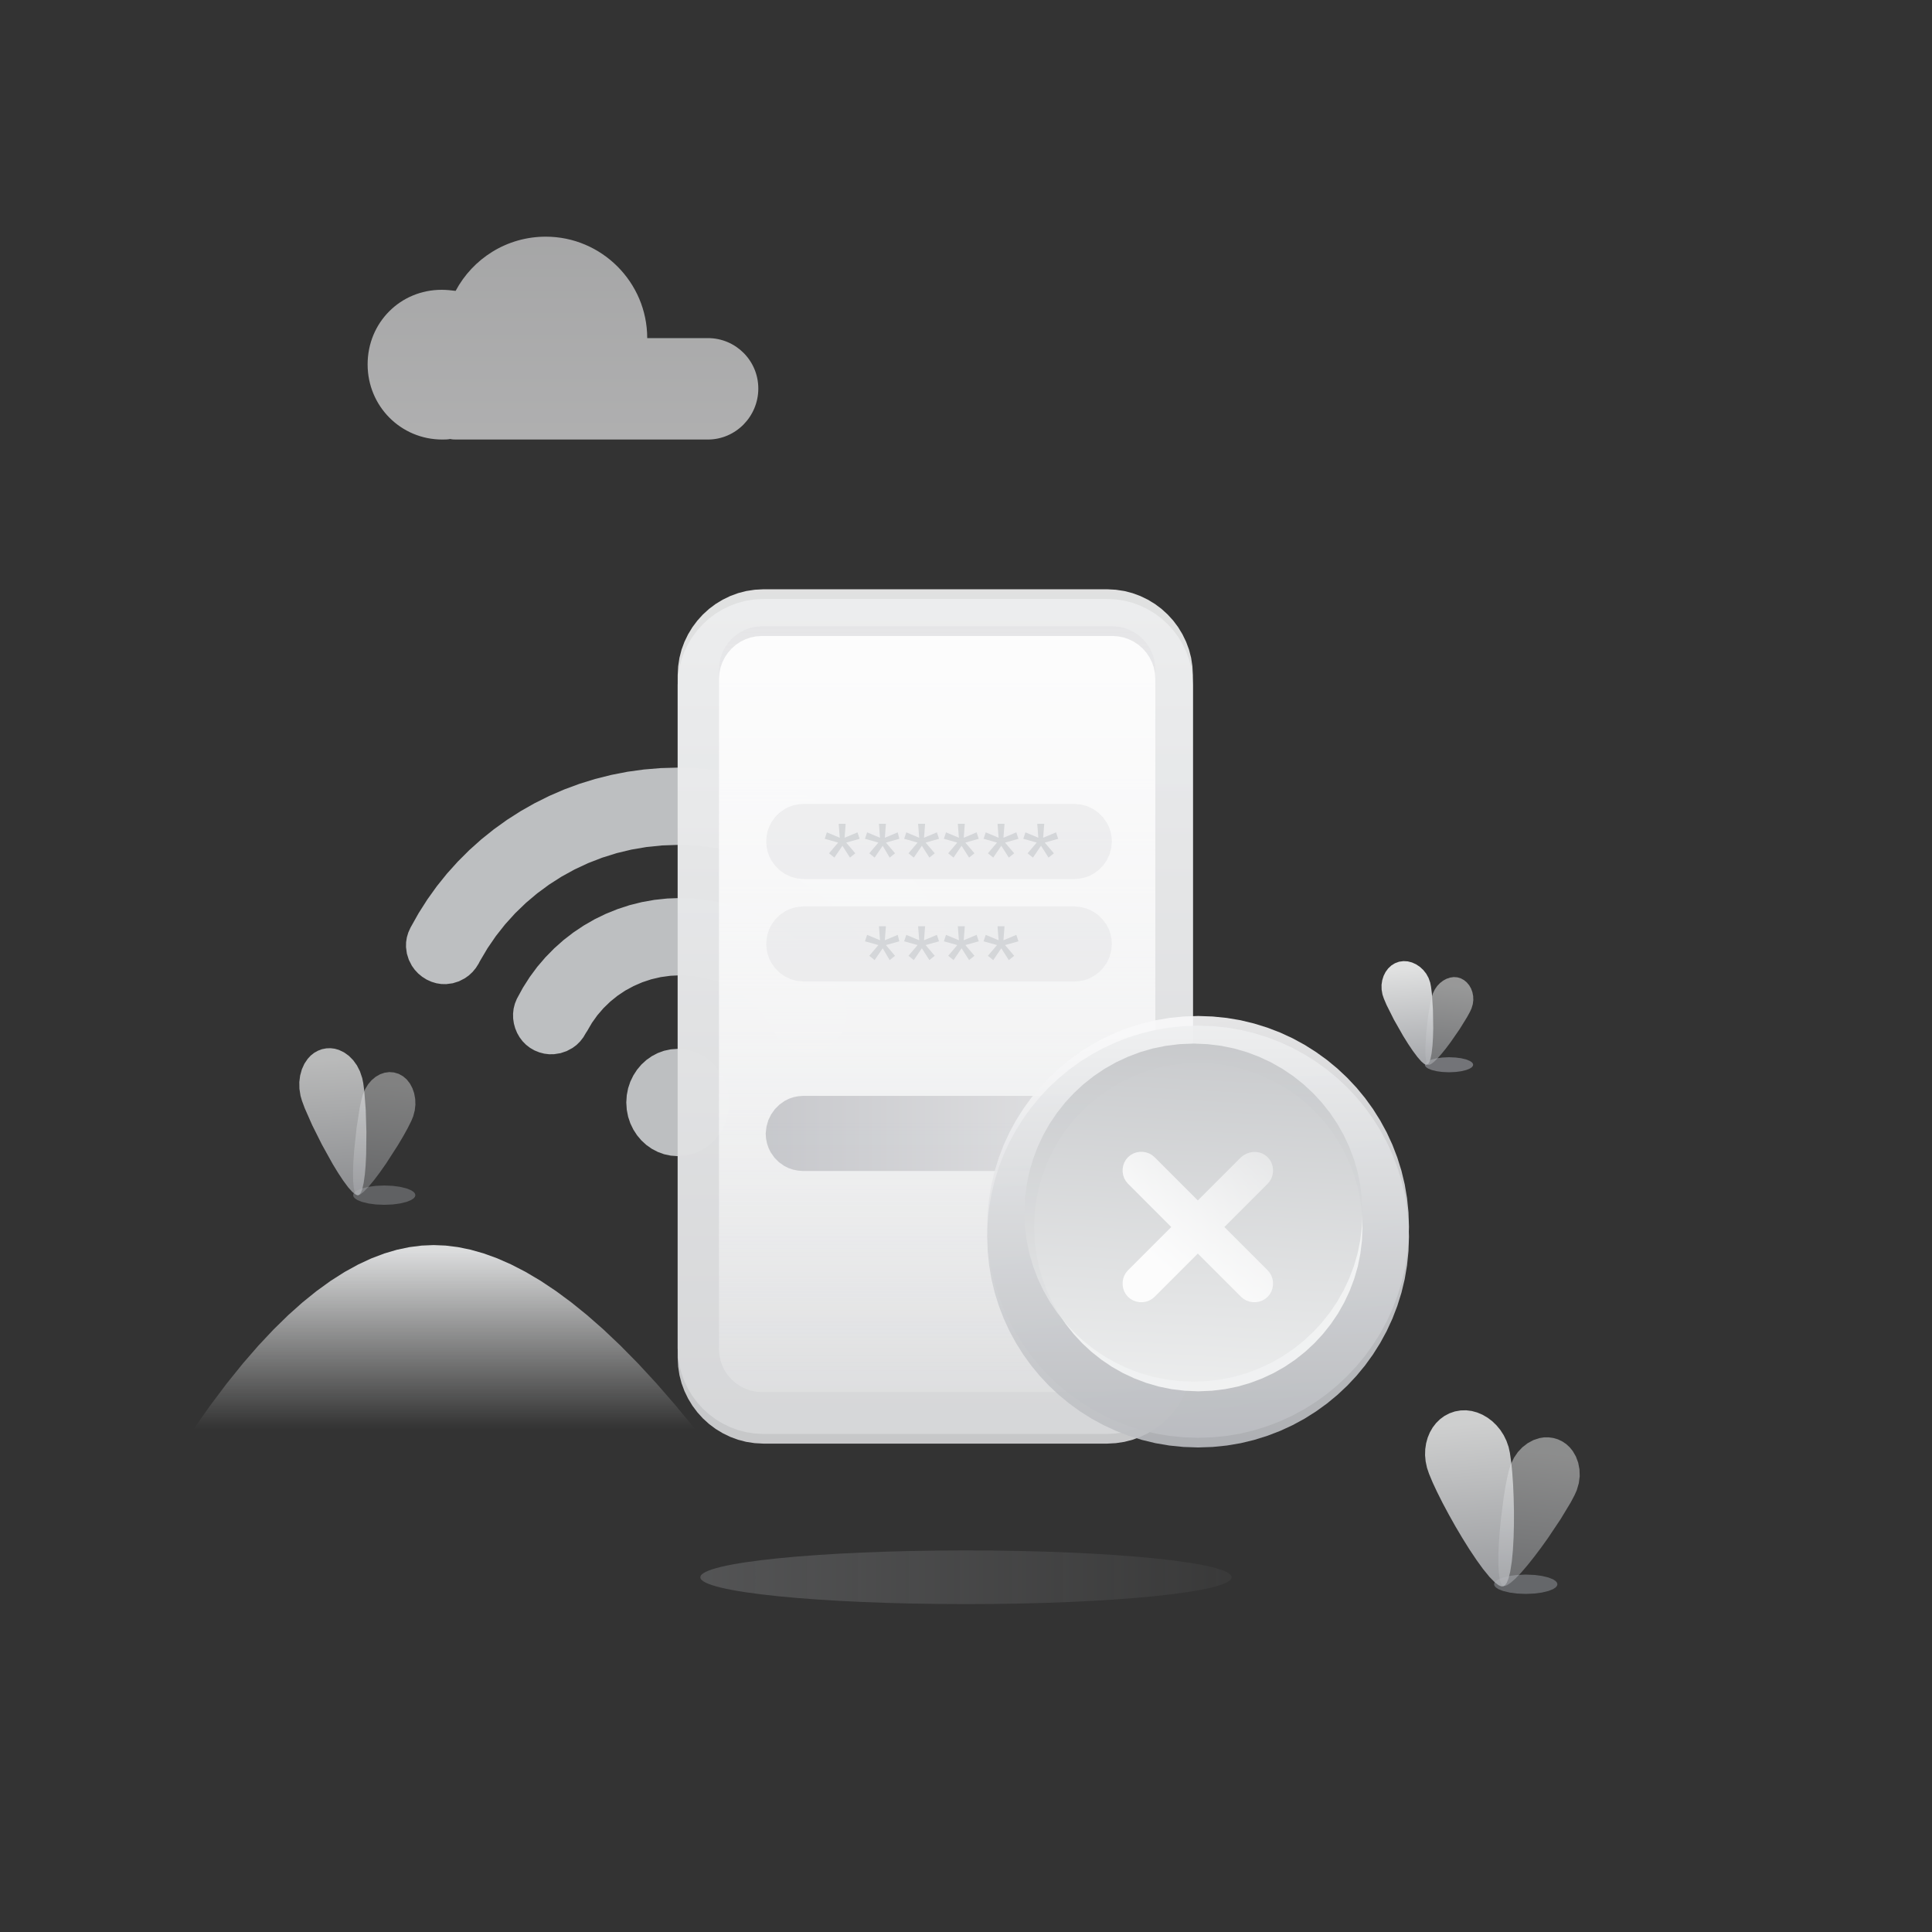 <?xml version="1.0" standalone="no"?><!DOCTYPE svg PUBLIC "-//W3C//DTD SVG 1.1//EN" "http://www.w3.org/Graphics/SVG/1.1/DTD/svg11.dtd"><svg height="1080" node-id="1" sillyvg="true" template-height="1080" template-width="1080" version="1.1" viewBox="0 0 1080 1080" width="1080" xmlns="http://www.w3.org/2000/svg" xmlns:xlink="http://www.w3.org/1999/xlink"><rect x="0" y="0" width="1080" height="1080" fill="#333333" stroke="none"/><defs node-id="119"><linearGradient gradientUnits="objectBoundingBox" id="linearGradient-1" node-id="5" spreadMethod="pad" x1="1.209" x2="-0.25" y1="0.495" y2="0.495"><stop offset="0" stop-color="#c8cacd" stop-opacity="0"></stop><stop offset="1" stop-color="#b2b4b8"></stop></linearGradient><linearGradient gradientUnits="objectBoundingBox" id="linearGradient-2" node-id="8" spreadMethod="pad" x1="0.517" x2="0.477" y1="0.097" y2="1.001"><stop offset="0" stop-color="#f4f5f5"></stop><stop offset="1" stop-color="#b3b5b9"></stop></linearGradient><linearGradient gradientUnits="objectBoundingBox" id="linearGradient-3" node-id="11" spreadMethod="pad" x1="0.493" x2="0.517" y1="0.075" y2="0.999"><stop offset="0" stop-color="#f3f4f4"></stop><stop offset="1" stop-color="#b3b5b9"></stop></linearGradient><linearGradient gradientUnits="objectBoundingBox" id="linearGradient-4" node-id="14" spreadMethod="pad" x1="0.499" x2="0.499" y1="1" y2="-0.441"><stop offset="0" stop-color="#f8f8f9"></stop><stop offset="1" stop-color="#e2e3e4"></stop></linearGradient><linearGradient gradientUnits="objectBoundingBox" id="linearGradient-5" node-id="17" spreadMethod="pad" x1="0.5" x2="0.5" y1="0.996" y2="0.029"><stop offset="0" stop-color="#f4f5f5" stop-opacity="0"></stop><stop offset="1" stop-color="#eeeff0"></stop></linearGradient><linearGradient gradientUnits="objectBoundingBox" id="linearGradient-8" node-id="26" spreadMethod="pad" x1="0.523" x2="0.47" y1="0.094" y2="1"><stop offset="0" stop-color="#f4f5f5"></stop><stop offset="1" stop-color="#b3b5b9"></stop></linearGradient><linearGradient gradientUnits="objectBoundingBox" id="linearGradient-9" node-id="29" spreadMethod="pad" x1="0.489" x2="0.525" y1="0.075" y2="0.997"><stop offset="0" stop-color="#f3f4f4"></stop><stop offset="1" stop-color="#b3b5b9"></stop></linearGradient><linearGradient gradientUnits="objectBoundingBox" id="linearGradient-10" node-id="32" spreadMethod="pad" x1="0.522" x2="0.469" y1="0.098" y2="1.003"><stop offset="0" stop-color="#f4f5f5"></stop><stop offset="1" stop-color="#b3b5b9"></stop></linearGradient><linearGradient gradientUnits="objectBoundingBox" id="linearGradient-11" node-id="35" spreadMethod="pad" x1="0.488" x2="0.525" y1="0.075" y2="0.997"><stop offset="0" stop-color="#f3f4f4"></stop><stop offset="1" stop-color="#b3b5b9"></stop></linearGradient><linearGradient gradientUnits="objectBoundingBox" id="linearGradient-12" node-id="38" spreadMethod="pad" x1="0.499" x2="0.499" y1="-0" y2="1"><stop offset="0" stop-color="#f4f5f5"></stop><stop offset="1" stop-color="#d7d8da"></stop></linearGradient><linearGradient gradientUnits="objectBoundingBox" id="linearGradient-13" node-id="41" spreadMethod="pad" x1="0.499" x2="0.499" y1="-0" y2="1"><stop offset="0" stop-color="#eeeff0"></stop><stop offset="1" stop-color="#d7d8da"></stop></linearGradient><linearGradient gradientUnits="objectBoundingBox" id="linearGradient-14" node-id="44" spreadMethod="pad" x1="0.5" x2="0.5" y1="0.005" y2="1.001"><stop offset="0" stop-color="#e5e5e7"></stop><stop offset="1" stop-color="#ffffff" stop-opacity="0.097"></stop></linearGradient><linearGradient gradientUnits="objectBoundingBox" id="linearGradient-15" node-id="47" spreadMethod="pad" x1="0.5" x2="0.5" y1="0.005" y2="1.001"><stop offset="0" stop-color="#ffffff"></stop><stop offset="1" stop-color="#ffffff" stop-opacity="0.097"></stop></linearGradient><linearGradient gradientUnits="objectBoundingBox" id="linearGradient-16" node-id="50" spreadMethod="pad" x1="1.31" x2="0" y1="0.5" y2="0.5"><stop offset="0" stop-color="#eaeaeb"></stop><stop offset="1" stop-color="#c3c4c8"></stop></linearGradient><linearGradient gradientUnits="objectBoundingBox" id="linearGradient-17" node-id="53" spreadMethod="pad" x1="0.425" x2="0.577" y1="0.025" y2="0.988"><stop offset="0" stop-color="#f9f9fa"></stop><stop offset="1" stop-color="#bbbdc1"></stop></linearGradient><linearGradient gradientUnits="objectBoundingBox" id="linearGradient-18" node-id="56" spreadMethod="pad" x1="0.5" x2="0.5" y1="-0" y2="1"><stop offset="0" stop-color="#eff0f1"></stop><stop offset="1" stop-color="#bbbdc1"></stop></linearGradient><linearGradient gradientUnits="objectBoundingBox" id="linearGradient-19" node-id="59" spreadMethod="pad" x1="0.541" x2="0.459" y1="-0.238" y2="1.225"><stop offset="0" stop-color="#bcbec1"></stop><stop offset="1" stop-color="#f3f4f4"></stop></linearGradient><linearGradient gradientUnits="objectBoundingBox" id="linearGradient-20" node-id="62" spreadMethod="pad" x1="0.006" x2="0.708" y1="0.499" y2="-0.203"><stop offset="0" stop-color="#ffffff"></stop><stop offset="1" stop-color="#ffffff" stop-opacity="0.478"></stop></linearGradient></defs><g node-id="228"><g node-id="229"><g node-id="230"><path d="M 0.00 0.00 L 1080.00 0.00 L 1080.00 1080.00 L 0.00 1080.00 Z" fill="#ffffff" fill-opacity="0" fill-rule="nonzero" group-id="1,2,3" id="矩形" node-id="69" stroke="none" target-height="1080" target-width="1080" target-x="0" target-y="0"></path><g node-id="232"><path d="M 688.50 881.70 C 688.50 889.98 622.01 896.70 540.00 896.70 C 457.99 896.70 391.50 889.98 391.50 881.70 C 391.50 873.42 457.99 866.70 540.00 866.70 C 622.01 866.70 688.50 873.42 688.50 881.70 Z" fill="url(#linearGradient-1)" fill-opacity="0.298" fill-rule="nonzero" group-id="1,2,3,5" id="椭圆形" node-id="70" stroke="none" target-height="30" target-width="297" target-x="391.5" target-y="866.7"></path></g><g node-id="233"><g node-id="240"><path d="M 232.20 668.10 L 231.96 668.99 L 231.24 669.88 L 229.82 670.83 L 227.28 671.86 L 223.58 672.76 L 219.54 673.30 L 214.80 673.50 L 210.06 673.30 L 206.02 672.76 L 202.32 671.86 L 199.78 670.83 L 198.36 669.88 L 197.64 668.99 L 197.40 668.10 L 197.64 667.21 L 198.36 666.32 L 199.78 665.37 L 202.32 664.34 L 206.02 663.44 L 210.06 662.90 L 214.80 662.70 L 219.54 662.90 L 223.58 663.44 L 227.28 664.34 L 229.82 665.37 L 231.24 666.32 L 231.96 667.21 L 232.20 668.10 Z" fill="#9da0a6" fill-opacity="0.42" fill-rule="nonzero" group-id="1,2,3,6,13" id="椭圆形_1_" node-id="72" stroke="none" target-height="10.8" target-width="34.8" target-x="197.4" target-y="662.7"></path></g><g node-id="241"><path d="M 199.50 668.10 L 200.29 668.14 L 201.47 667.63 L 203.27 666.23 L 205.82 663.62 L 209.07 659.73 L 212.32 655.41 L 215.81 650.44 L 222.43 640.17 L 225.44 635.11 L 227.85 630.75 L 229.90 626.67 L 231.00 624.00 L 231.85 620.72 L 232.21 617.50 L 232.10 614.32 L 231.53 611.19 L 230.56 608.36 L 229.20 605.78 L 227.43 603.49 L 225.34 601.67 L 222.90 600.30 L 220.23 599.51 L 217.60 599.30 L 214.96 599.67 L 212.42 600.55 L 210.03 601.92 L 207.74 603.83 L 205.80 606.10 L 204.15 608.80 L 202.80 612.00 L 202.01 614.87 L 201.06 619.45 L 199.34 630.48 L 198.00 642.98 L 197.56 649.23 L 197.36 654.82 L 197.41 660.08 L 197.74 663.90 L 198.25 666.27 L 198.86 667.53 L 199.50 668.10 Z" fill="url(#linearGradient-2)" fill-opacity="0.404" fill-rule="nonzero" group-id="1,2,3,6,14" id="椭圆形_2_" node-id="73" stroke="none" target-height="68.836" target-width="34.857" target-x="197.356" target-y="599.3"></path></g><path d="M 200.40 668.10 L 201.09 667.63 L 201.82 666.55 L 202.56 664.52 L 203.31 661.16 L 203.97 656.39 L 204.40 651.25 L 204.69 645.29 L 204.82 632.79 L 204.45 620.47 L 203.64 609.91 L 203.07 605.54 L 202.50 602.70 L 201.21 598.88 L 199.53 595.57 L 197.47 592.70 L 194.99 590.19 L 192.32 588.28 L 189.43 586.90 L 187.13 586.24 L 184.81 585.95 L 182.44 586.03 L 180.00 586.50 L 177.68 587.38 L 175.59 588.56 L 173.71 590.05 L 172.02 591.87 L 170.17 594.61 L 168.76 597.72 L 167.78 601.23 L 167.32 604.86 L 167.38 608.64 L 168.00 612.60 L 168.81 615.36 L 170.33 619.45 L 174.55 629.03 L 180.00 639.92 L 185.98 650.70 L 189.04 655.71 L 191.83 659.93 L 194.63 663.71 L 196.86 666.21 L 198.45 667.55 L 199.58 668.08 L 200.40 668.10 Z" fill="url(#linearGradient-3)" fill-opacity="0.701" fill-rule="nonzero" group-id="1,2,3,6" id="椭圆形_3_" node-id="74" stroke="none" target-height="82.149" target-width="37.505" target-x="167.318" target-y="585.951"></path></g><g node-id="234"><path d="M 255.30 245.70 C 254.10 245.70 252.90 245.70 251.70 245.40 C 250.20 245.70 248.70 245.70 247.20 245.70 C 224.10 245.70 205.50 227.10 205.50 203.70 C 205.50 180.30 223.80 162.00 246.90 162.00 C 249.60 162.00 252.30 162.30 254.70 162.60 C 264.30 144.60 283.20 132.30 305.10 132.30 C 336.30 132.30 361.80 157.80 361.80 189.00 L 361.80 189.00 L 395.70 189.00 C 411.30 189.00 423.90 201.60 423.90 217.20 C 423.90 232.80 411.30 245.70 395.70 245.70 L 255.30 245.70 Z" fill="url(#linearGradient-4)" fill-opacity="0.63" fill-rule="nonzero" group-id="1,2,3,7" id="形状结合" node-id="75" stroke="none" target-height="113.4" target-width="218.4" target-x="205.5" target-y="132.3"></path></g><g node-id="235"><path d="M 108.00 799.20 L 117.56 785.61 L 126.83 773.28 L 135.81 762.15 L 144.51 752.13 L 152.95 743.16 L 161.13 735.16 L 169.07 728.07 L 176.78 721.84 L 184.81 716.02 L 192.61 711.06 L 200.20 706.88 L 207.59 703.45 L 214.81 700.71 L 221.88 698.62 L 228.81 697.16 L 235.65 696.29 L 242.40 696.00 L 249.08 696.28 L 255.93 697.13 L 262.99 698.57 L 270.27 700.63 L 277.81 703.35 L 285.62 706.78 L 293.74 710.96 L 302.19 715.96 L 310.99 721.84 L 319.41 728.07 L 328.16 735.15 L 337.28 743.15 L 346.76 752.13 L 356.64 762.15 L 366.93 773.29 L 377.64 785.61 L 388.80 799.20 L 108.00 799.20 Z" fill="url(#linearGradient-5)" fill-opacity="0.9" fill-rule="nonzero" group-id="1,2,3,8" id="路径" node-id="77" stroke="none" target-height="103.2" target-width="280.8" target-x="108" target-y="696"></path><path d="M 274.20 799.20 L 283.21 782.76 L 292.09 767.69 L 300.82 753.91 L 309.42 741.36 L 317.88 729.96 L 326.21 719.63 L 334.41 710.32 L 342.48 701.96 L 350.43 694.50 L 358.27 687.88 L 366.01 682.04 L 373.66 676.95 L 381.22 672.55 L 388.72 668.81 L 396.16 665.70 L 403.57 663.19 L 410.96 661.26 L 418.34 659.89 L 425.75 659.07 L 433.20 658.80 L 441.30 659.10 L 450.35 660.04 L 460.46 661.72 L 471.73 664.20 L 484.26 667.61 L 498.17 672.02 L 513.58 677.56 L 530.60 684.35 L 549.35 692.50 L 569.98 702.14 L 592.62 713.40 L 617.40 726.43 L 644.48 741.38 L 674.00 758.38 L 706.12 777.60 L 741.00 799.20 L 274.20 799.20 Z" fill="none" group-id="1,2,3,8" id="路径-2" node-id="78" stroke="none" target-height="140.4" target-width="466.8" target-x="274.2" target-y="658.8"></path><path d="M 972.00 799.20 L 961.47 784.72 L 951.28 771.60 L 941.43 759.74 L 931.90 749.08 L 922.67 739.53 L 913.74 731.02 L 905.09 723.48 L 896.70 716.85 L 887.96 710.66 L 879.49 705.38 L 871.28 700.94 L 863.29 697.30 L 855.50 694.39 L 847.89 692.17 L 840.44 690.62 L 833.12 689.70 L 825.90 689.40 L 818.67 689.69 L 810.72 690.59 L 801.98 692.18 L 792.37 694.53 L 781.82 697.72 L 770.24 701.85 L 757.55 707.01 L 743.66 713.32 L 728.48 720.86 L 711.91 729.78 L 693.86 740.17 L 674.23 752.18 L 652.92 765.93 L 629.81 781.55 L 604.80 799.20 L 972.00 799.20 Z" fill="none" group-id="1,2,3,8" id="路径-3" node-id="79" stroke="none" target-height="109.8" target-width="367.2" target-x="604.8" target-y="689.4"></path></g><g node-id="236"><g node-id="242"><path d="M 823.50 595.20 L 823.31 595.89 L 822.75 596.59 L 821.66 597.32 L 819.68 598.13 L 816.81 598.83 L 813.68 599.24 L 810.00 599.40 L 806.32 599.24 L 803.19 598.83 L 800.32 598.13 L 798.34 597.32 L 797.25 596.59 L 796.69 595.89 L 796.50 595.20 L 796.69 594.51 L 797.25 593.81 L 798.34 593.08 L 800.32 592.27 L 803.19 591.57 L 806.32 591.16 L 810.00 591.00 L 813.68 591.16 L 816.81 591.57 L 819.68 592.27 L 821.66 593.08 L 822.75 593.81 L 823.31 594.51 L 823.50 595.20 Z" fill="#9da0a6" fill-opacity="0.603" fill-rule="nonzero" group-id="1,2,3,9,15" id="椭圆形_4_" node-id="81" stroke="none" target-height="8.4" target-width="27" target-x="796.5" target-y="591"></path></g><g node-id="243"><path d="M 798.30 595.20 L 798.94 595.22 L 799.88 594.86 L 801.27 593.87 L 803.24 592.00 L 805.73 589.23 L 808.23 586.15 L 810.90 582.60 L 815.97 575.27 L 820.13 568.53 L 821.72 565.62 L 822.60 563.70 L 823.30 561.34 L 823.59 559.05 L 823.51 556.81 L 823.07 554.61 L 822.33 552.61 L 821.29 550.79 L 819.95 549.18 L 818.40 547.89 L 816.60 546.90 L 814.64 546.33 L 812.66 546.19 L 810.62 546.48 L 808.65 547.14 L 806.78 548.14 L 804.98 549.52 L 803.41 551.16 L 802.09 553.08 L 801.00 555.30 L 800.37 557.24 L 799.61 560.44 L 798.30 568.24 L 797.29 577.16 L 796.80 585.66 L 796.83 589.43 L 797.06 592.18 L 797.42 593.89 L 797.85 594.79 L 798.30 595.20 Z" fill="url(#linearGradient-8)" fill-opacity="0.519" fill-rule="nonzero" group-id="1,2,3,9,16" id="椭圆形_5_" node-id="82" stroke="none" target-height="49.032" target-width="26.794" target-x="796.8" target-y="546.192"></path></g><path d="M 797.70 595.20 L 798.34 594.79 L 798.99 593.81 L 799.65 591.95 L 800.27 588.86 L 800.77 584.57 L 801.05 579.98 L 801.19 574.84 L 801.03 564.53 L 800.43 555.43 L 799.96 551.65 L 799.50 549.30 L 798.57 546.67 L 797.29 544.34 L 795.66 542.27 L 793.72 540.47 L 791.62 539.07 L 789.34 538.03 L 786.94 537.41 L 784.54 537.27 L 782.10 537.60 L 779.80 538.45 L 777.79 539.69 L 776.02 541.34 L 774.57 543.30 L 773.46 545.49 L 772.68 547.96 L 772.29 550.51 L 772.33 553.15 L 772.80 555.90 L 773.56 558.17 L 775.06 561.71 L 779.19 569.96 L 784.35 579.04 L 787.11 583.47 L 789.71 587.34 L 792.33 590.86 L 794.44 593.27 L 795.95 594.60 L 796.98 595.14 L 797.70 595.20 Z" fill="url(#linearGradient-9)" fill-opacity="0.9" fill-rule="nonzero" group-id="1,2,3,9" id="椭圆形_6_" node-id="83" stroke="none" target-height="57.933" target-width="28.893" target-x="772.294" target-y="537.267"></path></g><g node-id="237"><g node-id="244"><path d="M 870.60 885.60 L 870.36 886.48 L 869.62 887.38 L 868.18 888.33 L 865.59 889.36 L 861.83 890.26 L 857.72 890.80 L 852.90 891.00 L 848.08 890.80 L 843.97 890.26 L 840.21 889.36 L 837.62 888.33 L 836.18 887.38 L 835.44 886.48 L 835.20 885.60 L 835.44 884.72 L 836.18 883.82 L 837.62 882.87 L 840.21 881.84 L 843.97 880.94 L 848.08 880.40 L 852.90 880.20 L 857.72 880.40 L 861.83 880.94 L 865.59 881.84 L 868.18 882.87 L 869.62 883.82 L 870.36 884.72 L 870.60 885.60 Z" fill="#9da0a6" fill-opacity="0.482" fill-rule="nonzero" group-id="1,2,3,10,17" id="椭圆形_7_" node-id="85" stroke="none" target-height="10.8" target-width="35.4" target-x="835.2" target-y="880.2"></path></g><g node-id="245"><path d="M 840.30 886.50 L 841.19 886.56 L 842.47 886.12 L 844.32 884.91 L 846.99 882.58 L 850.42 879.01 L 853.87 874.98 L 857.70 870.17 L 861.50 865.12 L 865.32 859.79 L 872.39 849.22 L 878.04 839.87 L 880.17 835.84 L 881.40 833.10 L 882.57 829.09 L 883.07 825.20 L 882.94 821.38 L 882.21 817.62 L 880.95 814.22 L 879.16 811.12 L 877.46 809.03 L 875.54 807.26 L 873.36 805.78 L 870.90 804.60 L 868.28 803.84 L 865.69 803.48 L 863.12 803.50 L 860.52 803.92 L 857.19 805.02 L 854.06 806.69 L 851.08 808.98 L 848.50 811.71 L 846.30 814.93 L 844.50 818.70 L 843.59 821.56 L 842.52 826.01 L 841.56 830.93 L 840.60 836.84 L 838.97 849.54 L 838.35 856.13 L 837.89 862.49 L 837.62 868.69 L 837.59 874.06 L 837.83 879.05 L 838.31 882.60 L 838.92 884.76 L 839.59 885.95 L 840.30 886.50 Z" fill="url(#linearGradient-10)" fill-opacity="0.465" fill-rule="nonzero" group-id="1,2,3,10,18" id="椭圆形_8_" node-id="86" stroke="none" target-height="83.081" target-width="45.482" target-x="837.59" target-y="803.476"></path></g><path d="M 840.30 886.80 L 841.25 886.23 L 842.23 884.93 L 843.22 882.54 L 844.24 878.52 L 845.12 872.83 L 845.71 866.69 L 846.11 859.56 L 846.30 852.23 L 846.31 844.63 L 846.14 837.06 L 845.83 829.93 L 845.35 823.07 L 844.79 817.36 L 844.04 812.16 L 843.30 808.80 L 842.11 805.42 L 840.59 802.30 L 838.74 799.42 L 836.56 796.78 L 834.18 794.47 L 831.56 792.49 L 828.73 790.84 L 825.80 789.60 L 822.75 788.76 L 819.63 788.36 L 816.49 788.44 L 813.30 789.00 L 810.24 790.06 L 807.49 791.50 L 805.00 793.33 L 802.79 795.50 L 800.90 797.95 L 799.31 800.70 L 798.09 803.64 L 797.22 806.76 L 796.72 810.09 L 796.62 813.47 L 796.94 816.92 L 797.70 820.50 L 798.82 823.82 L 800.86 828.72 L 803.32 833.98 L 806.43 840.18 L 809.82 846.52 L 813.55 853.18 L 817.45 859.76 L 821.36 866.03 L 825.35 872.00 L 828.99 877.04 L 832.66 881.54 L 835.59 884.53 L 837.68 886.12 L 839.18 886.77 L 840.30 886.80 Z" fill="url(#linearGradient-11)" fill-opacity="0.807" fill-rule="nonzero" group-id="1,2,3,10" id="椭圆形_9_" node-id="87" stroke="none" target-height="98.442" target-width="49.685" target-x="796.622" target-y="788.358"></path></g></g><g node-id="231"><g node-id="238"><path d="M 378.90 586.30 L 382.85 586.59 L 386.57 587.38 L 390.10 588.67 L 393.44 590.42 L 396.48 592.56 L 399.26 595.11 L 401.69 598.00 L 403.75 601.17 L 405.43 604.65 L 406.66 608.32 L 407.42 612.19 L 407.70 616.30 L 407.42 620.41 L 406.66 624.28 L 405.43 627.95 L 403.75 631.44 L 401.69 634.61 L 399.26 637.49 L 396.48 640.04 L 393.44 642.18 L 390.10 643.93 L 386.57 645.22 L 382.85 646.01 L 378.90 646.30 L 374.95 646.01 L 371.22 645.22 L 367.69 643.93 L 364.35 642.18 L 361.31 640.04 L 358.53 637.49 L 356.10 634.61 L 354.05 631.44 L 352.36 627.95 L 351.13 624.28 L 350.37 620.41 L 350.10 616.30 L 350.37 612.19 L 351.13 608.32 L 352.36 604.65 L 354.05 601.17 L 356.10 598.00 L 358.53 595.11 L 361.31 592.56 L 364.35 590.42 L 367.69 588.67 L 371.22 587.38 L 374.95 586.59 L 378.90 586.30 Z M 380.40 502.00 L 387.67 502.26 L 394.76 503.00 L 401.69 504.21 L 408.47 505.90 L 415.15 508.04 L 421.58 510.60 L 427.79 513.57 L 433.80 516.96 L 439.56 520.75 L 445.02 524.90 L 450.18 529.40 L 455.07 534.27 L 459.60 539.47 L 463.76 544.96 L 467.56 550.76 L 471.00 556.90 L 472.16 559.63 L 472.92 562.36 L 473.30 565.12 L 473.32 567.91 L 472.79 571.60 L 471.68 575.08 L 469.97 578.39 L 468.34 580.66 L 466.43 582.68 L 464.23 584.45 L 461.70 586.00 L 458.97 587.17 L 456.26 587.95 L 453.56 588.36 L 450.83 588.41 L 447.22 587.95 L 443.81 586.91 L 440.56 585.29 L 437.63 583.15 L 435.08 580.51 L 432.90 577.30 L 432.60 576.70 L 429.89 572.01 L 426.83 567.68 L 423.43 563.68 L 419.66 560.00 L 415.57 556.68 L 411.23 553.76 L 406.63 551.24 L 401.73 549.10 L 396.68 547.43 L 391.46 546.21 L 386.04 545.47 L 380.40 545.20 L 374.75 545.47 L 369.33 546.21 L 364.11 547.42 L 359.06 549.09 L 354.16 551.22 L 349.55 553.72 L 345.21 556.62 L 341.13 559.91 L 337.36 563.56 L 333.95 567.51 L 330.90 571.78 L 328.20 576.40 L 327.60 577.30 L 326.05 579.91 L 324.28 582.18 L 322.29 584.14 L 320.06 585.80 L 316.79 587.56 L 313.37 588.72 L 309.73 589.30 L 306.96 589.33 L 304.24 589.00 L 301.52 588.29 L 298.80 587.20 L 296.28 585.74 L 294.05 584.02 L 292.10 582.03 L 290.42 579.79 L 289.06 577.40 L 288.00 574.83 L 287.26 572.14 L 286.86 569.41 L 286.81 566.61 L 287.12 563.83 L 287.81 561.10 L 288.90 558.40 L 292.34 552.09 L 296.15 546.13 L 300.32 540.49 L 304.88 535.16 L 309.80 530.15 L 315.00 525.52 L 320.51 521.27 L 326.32 517.38 L 332.38 513.89 L 338.66 510.84 L 345.17 508.21 L 351.92 506.00 L 358.79 504.28 L 365.82 503.03 L 373.01 502.27 L 380.40 502.00 Z M 378.90 429.10 L 388.45 429.37 L 397.83 430.15 L 407.05 431.42 L 416.12 433.19 L 425.10 435.45 L 433.86 438.17 L 442.41 441.33 L 450.75 444.95 L 458.90 449.02 L 466.77 453.48 L 474.37 458.36 L 481.71 463.64 L 488.76 469.31 L 495.47 475.34 L 501.85 481.74 L 507.92 488.51 L 513.60 495.59 L 518.88 502.99 L 523.78 510.72 L 528.30 518.80 L 529.46 521.53 L 530.24 524.26 L 530.65 527.02 L 530.70 529.81 L 530.22 533.51 L 529.15 536.98 L 527.50 540.29 L 525.90 542.56 L 524.01 544.57 L 521.82 546.35 L 519.30 547.90 L 516.56 549.07 L 513.83 549.85 L 511.08 550.26 L 508.28 550.30 L 504.59 549.82 L 501.11 548.76 L 497.81 547.10 L 495.54 545.50 L 493.52 543.62 L 491.75 541.43 L 490.20 538.90 L 485.92 531.44 L 481.22 524.38 L 476.08 517.71 L 470.48 511.41 L 464.47 505.49 L 458.12 500.03 L 451.41 495.01 L 444.33 490.41 L 436.97 486.31 L 429.36 482.71 L 421.47 479.61 L 413.29 477.01 L 404.98 474.98 L 396.49 473.51 L 387.80 472.62 L 378.90 472.30 L 370.04 472.61 L 361.42 473.49 L 353.00 474.92 L 344.77 476.90 L 336.65 479.44 L 328.83 482.47 L 321.28 485.99 L 313.98 490.00 L 306.96 494.49 L 300.29 499.40 L 293.97 504.74 L 287.98 510.52 L 282.40 516.68 L 277.24 523.21 L 272.51 530.11 L 268.20 537.40 L 267.60 538.60 L 265.98 541.14 L 264.16 543.34 L 262.12 545.25 L 259.85 546.87 L 256.55 548.56 L 253.09 549.65 L 249.44 550.13 L 246.68 550.08 L 243.95 549.65 L 241.23 548.83 L 238.50 547.60 L 235.96 545.99 L 233.75 544.16 L 231.85 542.12 L 230.23 539.86 L 228.54 536.55 L 227.45 533.10 L 226.96 529.45 L 227.01 526.69 L 227.44 523.96 L 228.26 521.24 L 229.50 518.50 L 234.01 510.47 L 238.91 502.78 L 244.19 495.41 L 249.87 488.35 L 255.94 481.61 L 262.32 475.24 L 269.03 469.23 L 276.08 463.58 L 283.42 458.31 L 291.02 453.45 L 298.89 448.99 L 307.04 444.93 L 315.38 441.32 L 323.93 438.16 L 332.69 435.45 L 341.67 433.19 L 350.74 431.42 L 359.96 430.15 L 369.34 429.37 L 378.90 429.10 Z" fill="#ccced1" fill-opacity="0.9" fill-rule="nonzero" group-id="1,2,4,11" id="形状结合_1_" node-id="90" stroke="none" target-height="217.2" target-width="303.733" target-x="226.962" target-y="429.101"></path></g><g node-id="239"><g node-id="246"><g node-id="248"><g node-id="256"><path d="M 426.83 329.40 L 618.83 329.40 L 623.79 329.67 L 628.54 330.39 L 633.09 331.57 L 637.47 333.19 L 641.69 335.24 L 645.63 337.63 L 649.31 340.38 L 652.73 343.50 L 655.85 346.93 L 658.60 350.60 L 660.99 354.54 L 663.04 358.76 L 664.67 363.15 L 665.84 367.70 L 666.56 372.44 L 666.83 377.40 L 666.83 753.60 L 666.56 758.56 L 665.84 763.30 L 664.67 767.86 L 663.04 772.24 L 660.99 776.46 L 658.60 780.40 L 655.85 784.07 L 652.73 787.50 L 649.31 790.62 L 645.63 793.37 L 641.69 795.76 L 637.47 797.81 L 633.09 799.43 L 628.54 800.61 L 623.79 801.33 L 618.83 801.60 L 426.83 801.60 L 421.87 801.33 L 417.13 800.61 L 412.58 799.43 L 408.19 797.81 L 403.97 795.76 L 400.03 793.37 L 396.36 790.62 L 392.93 787.50 L 389.82 784.07 L 387.07 780.40 L 384.67 776.46 L 382.62 772.24 L 381.00 767.86 L 379.82 763.30 L 379.10 758.56 L 378.83 753.60 L 378.83 377.40 L 379.10 372.44 L 379.82 367.70 L 381.00 363.14 L 382.62 358.76 L 384.67 354.54 L 387.07 350.60 L 389.82 346.93 L 392.93 343.50 L 396.36 340.38 L 400.03 337.63 L 403.97 335.24 L 408.19 333.19 L 412.58 331.57 L 417.13 330.39 L 421.87 329.67 L 426.83 329.40 Z" fill="url(#linearGradient-12)" fill-opacity="0.9" fill-rule="nonzero" group-id="1,2,4,12,19,21,29" id="path-17" node-id="95" stroke="none" target-height="472.2" target-width="288" target-x="378.832" target-y="329.4"></path></g><path d="M 426.83 334.80 L 618.83 334.80 L 623.79 335.07 L 628.54 335.79 L 633.09 336.97 L 637.47 338.59 L 641.69 340.64 L 645.63 343.03 L 649.31 345.78 L 652.73 348.90 L 655.85 352.33 L 658.60 356.00 L 660.99 359.94 L 663.04 364.16 L 664.67 368.54 L 665.84 373.10 L 666.56 377.84 L 666.83 382.80 L 666.83 759.00 L 666.56 763.96 L 665.84 768.70 L 664.67 773.25 L 663.04 777.64 L 660.99 781.86 L 658.60 785.80 L 655.85 789.47 L 652.73 792.90 L 649.31 796.02 L 645.63 798.77 L 641.69 801.16 L 637.47 803.21 L 633.09 804.83 L 628.54 806.01 L 623.79 806.73 L 618.83 807.00 L 426.83 807.00 L 421.87 806.73 L 417.13 806.01 L 412.58 804.83 L 408.19 803.21 L 403.97 801.16 L 400.03 798.77 L 396.36 796.02 L 392.93 792.90 L 389.82 789.47 L 387.07 785.80 L 384.67 781.86 L 382.62 777.64 L 381.00 773.25 L 379.82 768.70 L 379.10 763.96 L 378.83 759.00 L 378.83 382.80 L 379.10 377.84 L 379.82 373.10 L 381.00 368.54 L 382.62 364.16 L 384.67 359.94 L 387.07 356.00 L 389.82 352.33 L 392.93 348.90 L 396.36 345.78 L 400.03 343.03 L 403.97 340.64 L 408.19 338.59 L 412.58 336.97 L 417.13 335.79 L 421.87 335.07 L 426.83 334.80 Z" fill="url(#linearGradient-13)" fill-opacity="0.9" fill-rule="nonzero" group-id="1,2,4,12,19,21,30" id="矩形_1_" node-id="97" stroke="none" target-height="472.2" target-width="288" target-x="378.832" target-y="334.8"></path></g><path d="M 425.93 350.10 L 621.83 350.10 L 625.11 350.33 L 628.21 350.96 L 631.15 351.99 L 633.93 353.40 L 636.47 355.11 L 638.78 357.15 L 640.82 359.46 L 642.53 362.00 L 643.94 364.78 L 644.97 367.72 L 645.60 370.82 L 645.83 374.10 L 645.83 754.20 L 645.60 757.48 L 644.97 760.58 L 643.94 763.52 L 642.53 766.30 L 640.82 768.84 L 638.78 771.15 L 636.47 773.19 L 633.93 774.90 L 631.15 776.31 L 628.21 777.34 L 625.11 777.97 L 621.83 778.20 L 425.93 778.20 L 422.65 777.97 L 419.55 777.34 L 416.61 776.31 L 413.83 774.90 L 411.29 773.19 L 408.98 771.15 L 406.95 768.84 L 405.23 766.30 L 403.83 763.52 L 402.79 760.58 L 402.16 757.48 L 401.93 754.20 L 401.93 374.10 L 402.16 370.82 L 402.79 367.72 L 403.83 364.78 L 405.23 362.00 L 406.95 359.46 L 408.98 357.15 L 411.29 355.11 L 413.83 353.40 L 416.61 351.99 L 419.55 350.96 L 422.65 350.33 L 425.93 350.10 Z" fill="url(#linearGradient-14)" fill-opacity="0.9" fill-rule="nonzero" group-id="1,2,4,12,19" id="矩形_2_" node-id="98" stroke="none" target-height="428.1" target-width="243.9" target-x="401.932" target-y="350.1"></path><path d="M 425.93 355.50 L 621.83 355.50 L 625.11 355.73 L 628.21 356.36 L 631.15 357.39 L 633.93 358.80 L 636.47 360.51 L 638.78 362.55 L 640.82 364.86 L 642.53 367.40 L 643.94 370.18 L 644.97 373.12 L 645.60 376.22 L 645.83 379.50 L 645.83 754.20 L 645.60 757.48 L 644.97 760.58 L 643.94 763.52 L 642.53 766.30 L 640.82 768.84 L 638.78 771.15 L 636.47 773.19 L 633.93 774.90 L 631.15 776.31 L 628.21 777.34 L 625.11 777.97 L 621.83 778.20 L 425.93 778.20 L 422.65 777.97 L 419.55 777.34 L 416.61 776.31 L 413.83 774.90 L 411.29 773.19 L 408.98 771.15 L 406.95 768.84 L 405.23 766.30 L 403.83 763.52 L 402.79 760.58 L 402.16 757.48 L 401.93 754.20 L 401.93 379.50 L 402.16 376.22 L 402.79 373.12 L 403.83 370.18 L 405.23 367.40 L 406.95 364.86 L 408.98 362.55 L 411.29 360.51 L 413.83 358.80 L 416.61 357.39 L 419.55 356.36 L 422.65 355.73 L 425.93 355.50 Z" fill="url(#linearGradient-15)" fill-opacity="0.9" fill-rule="nonzero" group-id="1,2,4,12,19" id="矩形备份-13" node-id="99" stroke="none" target-height="422.7" target-width="243.9" target-x="401.932" target-y="355.5"></path><path d="M 449.33 449.40 L 600.53 449.40 L 604.30 449.75 L 607.79 450.70 L 611.04 452.24 L 614.00 454.32 L 616.51 456.81 L 618.62 459.76 L 619.86 462.17 L 620.76 464.74 L 621.32 467.47 L 621.53 470.40 L 621.53 470.40 L 621.18 474.17 L 620.23 477.66 L 618.69 480.91 L 616.61 483.86 L 614.12 486.38 L 611.18 488.49 L 608.76 489.73 L 606.20 490.62 L 603.46 491.18 L 600.53 491.40 L 449.33 491.40 L 445.56 491.05 L 442.08 490.10 L 438.82 488.56 L 435.87 486.48 L 433.35 483.99 L 431.24 481.04 L 430.01 478.63 L 429.11 476.06 L 428.55 473.33 L 428.33 470.40 L 428.33 470.40 L 428.54 467.47 L 429.09 464.73 L 429.97 462.17 L 431.18 459.76 L 433.25 456.81 L 435.74 454.32 L 438.69 452.24 L 441.10 451.03 L 443.66 450.16 L 446.40 449.61 L 449.33 449.40 Z" fill="#e6e6e8" fill-opacity="0.601" fill-rule="nonzero" group-id="1,2,4,12,19,22" id="矩形_3_" node-id="100" stroke="none" target-height="42" target-width="193.2" target-x="428.332" target-y="449.4"></path><path d="M 475.13 479.40 L 478.13 477.00 L 473.03 471.00 L 480.53 468.90 L 479.33 465.30 L 472.13 468.30 L 472.73 460.50 L 468.83 460.50 L 469.43 468.30 L 462.23 465.30 L 461.03 468.90 L 468.53 471.00 L 463.43 477.00 L 466.43 479.40 L 470.93 472.80 L 475.13 479.40 Z M 497.33 479.40 L 500.33 477.00 L 495.23 471.00 L 502.73 468.90 L 501.83 465.30 L 494.63 468.30 L 495.23 460.50 L 491.33 460.50 L 491.93 468.30 L 484.73 465.30 L 483.53 468.90 L 491.03 471.00 L 485.93 477.00 L 488.93 479.40 L 493.43 472.80 L 497.33 479.40 Z M 519.53 479.40 L 522.53 477.00 L 517.43 471.00 L 524.93 468.90 L 523.73 465.30 L 516.53 468.30 L 517.13 460.50 L 513.23 460.50 L 513.83 468.30 L 506.63 465.30 L 505.43 468.90 L 512.93 471.00 L 507.83 477.00 L 510.83 479.40 L 515.33 472.80 L 519.53 479.40 Z M 541.73 479.40 L 544.73 477.00 L 539.63 471.00 L 547.13 468.90 L 545.93 465.30 L 538.73 468.30 L 539.33 460.50 L 535.43 460.50 L 536.03 468.30 L 528.83 465.30 L 527.63 468.90 L 535.13 471.00 L 530.03 477.00 L 533.03 479.40 L 537.53 472.80 L 541.73 479.40 Z M 563.93 479.40 L 566.93 477.00 L 561.83 471.00 L 569.33 468.90 L 568.13 465.30 L 560.93 468.30 L 561.53 460.50 L 557.63 460.50 L 558.23 468.30 L 551.03 465.30 L 549.83 468.90 L 557.33 471.00 L 552.23 477.00 L 555.23 479.40 L 559.73 472.80 L 563.93 479.40 Z M 586.13 479.40 L 589.13 477.00 L 584.03 471.00 L 591.53 468.90 L 590.33 465.30 L 583.13 468.30 L 583.73 460.50 L 579.83 460.50 L 580.43 468.30 L 573.23 465.30 L 572.03 468.90 L 579.53 471.00 L 574.43 477.00 L 577.43 479.40 L 581.93 472.80 L 586.13 479.40 Z" fill="#ccced1" fill-opacity="0.742" fill-rule="nonzero" group-id="1,2,4,12,19,23" id="_x2A__x2A__x2A__x2A__x2A__x2A_" node-id="101" stroke="none" target-height="18.9" target-width="130.5" target-x="461.032" target-y="460.5"></path><path d="M 449.33 506.70 L 600.53 506.70 L 604.30 507.05 L 607.79 508.00 L 611.04 509.54 L 614.00 511.62 L 616.51 514.11 L 618.62 517.06 L 619.86 519.47 L 620.76 522.04 L 621.32 524.77 L 621.53 527.70 L 621.53 527.70 L 621.18 531.47 L 620.23 534.96 L 618.69 538.21 L 616.61 541.16 L 614.12 543.68 L 611.18 545.79 L 608.76 547.03 L 606.20 547.92 L 603.46 548.48 L 600.53 548.70 L 449.33 548.70 L 445.56 548.35 L 442.08 547.40 L 438.82 545.86 L 435.87 543.78 L 433.35 541.29 L 431.24 538.34 L 430.01 535.93 L 429.11 533.36 L 428.55 530.63 L 428.33 527.70 L 428.33 527.70 L 428.54 524.77 L 429.09 522.03 L 429.97 519.47 L 431.18 517.06 L 433.25 514.11 L 435.74 511.62 L 438.69 509.54 L 441.10 508.33 L 443.66 507.46 L 446.40 506.91 L 449.33 506.70 Z" fill="#e6e6e8" fill-opacity="0.601" fill-rule="nonzero" group-id="1,2,4,12,19,24" id="矩形备份" node-id="102" stroke="none" target-height="42" target-width="193.2" target-x="428.332" target-y="506.7"></path><path d="M 497.33 536.70 L 500.33 534.30 L 495.23 528.30 L 502.73 526.20 L 501.83 522.60 L 494.63 525.60 L 495.23 517.80 L 491.33 517.80 L 491.93 525.60 L 484.73 522.60 L 483.53 526.20 L 491.03 528.30 L 485.93 534.30 L 488.93 536.70 L 493.43 530.10 L 497.33 536.70 Z M 519.53 536.70 L 522.53 534.30 L 517.43 528.30 L 524.93 526.20 L 523.73 522.60 L 516.53 525.60 L 517.13 517.80 L 513.23 517.80 L 513.83 525.60 L 506.63 522.60 L 505.43 526.20 L 512.93 528.30 L 507.83 534.30 L 510.83 536.70 L 515.33 530.10 L 519.53 536.70 Z M 541.73 536.70 L 544.73 534.30 L 539.63 528.30 L 547.13 526.20 L 545.93 522.60 L 538.73 525.60 L 539.33 517.80 L 535.43 517.80 L 536.03 525.60 L 528.83 522.60 L 527.63 526.20 L 535.13 528.30 L 530.03 534.30 L 533.03 536.70 L 537.53 530.10 L 541.73 536.70 Z M 563.93 536.70 L 566.93 534.30 L 561.83 528.30 L 569.33 526.20 L 568.13 522.60 L 560.93 525.60 L 561.53 517.80 L 557.63 517.80 L 558.23 525.60 L 551.03 522.60 L 549.83 526.20 L 557.33 528.30 L 552.23 534.30 L 555.23 536.70 L 559.73 530.10 L 563.93 536.70 Z" fill="#ccced1" fill-opacity="0.742" fill-rule="nonzero" group-id="1,2,4,12,19,25" id="_x2A__x2A__x2A__x2A_" node-id="103" stroke="none" target-height="18.9" target-width="85.8" target-x="483.532" target-y="517.8"></path><path d="M 449.03 612.60 L 599.33 612.60 L 602.27 612.81 L 605.00 613.36 L 607.56 614.23 L 609.98 615.44 L 612.92 617.52 L 615.41 620.01 L 617.49 622.96 L 618.70 625.37 L 619.58 627.93 L 620.12 630.67 L 620.33 633.60 L 620.33 633.60 L 620.12 636.53 L 619.58 639.27 L 618.70 641.83 L 617.49 644.24 L 615.41 647.19 L 612.92 649.68 L 609.98 651.76 L 607.56 652.97 L 605.00 653.84 L 602.27 654.39 L 599.33 654.60 L 449.03 654.60 L 446.10 654.39 L 443.36 653.84 L 440.80 652.97 L 438.39 651.76 L 435.44 649.68 L 432.95 647.19 L 430.88 644.24 L 429.67 641.83 L 428.79 639.27 L 428.24 636.53 L 428.03 633.60 L 428.03 633.60 L 428.48 629.74 L 429.49 626.21 L 431.08 622.96 L 433.18 620.01 L 435.67 617.52 L 438.59 615.44 L 440.98 614.23 L 443.50 613.35 L 446.18 612.81 L 449.03 612.60 Z" fill="url(#linearGradient-16)" fill-opacity="0.9" fill-rule="nonzero" group-id="1,2,4,12,19" id="矩形备份-2" node-id="104" stroke="none" target-height="42" target-width="192.3" target-x="428.032" target-y="612.6"></path></g><g node-id="247"><g node-id="253"><g node-id="258"><path d="M 787.64 685.84 L 787.36 694.00 L 786.55 701.93 L 785.24 709.65 L 783.43 717.19 L 781.11 724.61 L 778.36 731.77 L 775.17 738.68 L 771.54 745.35 L 767.49 751.78 L 763.07 757.90 L 758.28 763.70 L 753.11 769.21 L 747.60 774.38 L 741.80 779.17 L 735.68 783.59 L 729.25 787.65 L 722.58 791.27 L 715.67 794.46 L 708.51 797.21 L 701.08 799.53 L 693.55 801.35 L 685.83 802.66 L 677.90 803.46 L 669.74 803.74 L 661.58 803.46 L 653.65 802.66 L 645.93 801.35 L 638.40 799.53 L 630.97 797.21 L 623.81 794.46 L 616.91 791.27 L 610.24 787.65 L 603.80 783.59 L 597.69 779.17 L 591.88 774.38 L 586.37 769.21 L 581.20 763.70 L 576.41 757.90 L 571.99 751.78 L 567.94 745.35 L 564.31 738.68 L 561.12 731.77 L 558.37 724.61 L 556.05 717.19 L 554.24 709.65 L 552.93 701.93 L 552.13 694.00 L 551.84 685.84 L 552.13 677.69 L 552.93 669.76 L 554.24 662.03 L 556.05 654.50 L 558.37 647.07 L 561.12 639.91 L 564.31 633.01 L 567.94 626.34 L 571.99 619.90 L 576.41 613.79 L 581.20 607.98 L 586.37 602.48 L 591.88 597.31 L 597.69 592.52 L 603.80 588.10 L 610.24 584.04 L 616.91 580.41 L 623.81 577.22 L 630.97 574.47 L 638.40 572.16 L 645.93 570.34 L 653.65 569.03 L 661.58 568.23 L 669.74 567.94 L 677.90 568.23 L 685.83 569.03 L 693.55 570.34 L 701.08 572.16 L 708.51 574.47 L 715.67 577.22 L 722.58 580.41 L 729.25 584.04 L 735.68 588.10 L 741.80 592.52 L 747.60 597.31 L 753.11 602.48 L 758.28 607.98 L 763.07 613.79 L 767.49 619.90 L 771.54 626.34 L 775.17 633.01 L 778.36 639.91 L 781.11 647.07 L 783.43 654.50 L 785.24 662.03 L 786.55 669.76 L 787.36 677.69 L 787.64 685.84 Z" fill="url(#linearGradient-17)" fill-opacity="0.9" fill-rule="nonzero" group-id="1,2,4,12,20,26,31" id="path-24" node-id="108" stroke="none" target-height="235.8" target-width="235.8" target-x="551.841" target-y="567.944"></path></g><path d="M 787.64 691.24 L 787.36 699.40 L 786.55 707.33 L 785.24 715.05 L 783.43 722.59 L 781.11 730.01 L 778.36 737.17 L 775.17 744.08 L 771.54 750.75 L 767.49 757.18 L 763.07 763.30 L 758.28 769.10 L 753.11 774.61 L 747.60 779.78 L 741.80 784.57 L 735.68 788.99 L 729.25 793.05 L 722.58 796.67 L 715.67 799.86 L 708.51 802.61 L 701.08 804.93 L 693.55 806.75 L 685.83 808.06 L 677.90 808.86 L 669.74 809.14 L 661.58 808.86 L 653.65 808.06 L 645.93 806.75 L 638.40 804.93 L 630.97 802.61 L 623.81 799.86 L 616.91 796.67 L 610.24 793.05 L 603.80 788.99 L 597.69 784.57 L 591.88 779.78 L 586.37 774.61 L 581.20 769.10 L 576.41 763.30 L 571.99 757.18 L 567.94 750.75 L 564.31 744.08 L 561.12 737.17 L 558.37 730.01 L 556.05 722.59 L 554.24 715.05 L 552.93 707.33 L 552.13 699.40 L 551.84 691.24 L 552.13 683.09 L 552.93 675.16 L 554.24 667.43 L 556.05 659.90 L 558.37 652.47 L 561.12 645.31 L 564.31 638.41 L 567.94 631.74 L 571.99 625.30 L 576.41 619.19 L 581.20 613.38 L 586.37 607.88 L 591.88 602.71 L 597.69 597.92 L 603.80 593.50 L 610.24 589.44 L 616.91 585.81 L 623.81 582.62 L 630.97 579.87 L 638.40 577.56 L 645.93 575.74 L 653.65 574.43 L 661.58 573.63 L 669.74 573.34 L 677.90 573.63 L 685.83 574.43 L 693.55 575.74 L 701.08 577.56 L 708.51 579.87 L 715.67 582.62 L 722.58 585.81 L 729.25 589.44 L 735.68 593.50 L 741.80 597.92 L 747.60 602.71 L 753.11 607.88 L 758.28 613.38 L 763.07 619.19 L 767.49 625.30 L 771.54 631.74 L 775.17 638.41 L 778.36 645.31 L 781.11 652.47 L 783.43 659.90 L 785.24 667.43 L 786.55 675.16 L 787.36 683.09 L 787.64 691.24 Z" fill="url(#linearGradient-18)" fill-opacity="0.9" fill-rule="nonzero" group-id="1,2,4,12,20,26,32" id="椭圆形_10_" node-id="110" stroke="none" target-height="235.8" target-width="235.8" target-x="551.841" target-y="573.344"></path></g><g node-id="254"><g node-id="260"><path d="M 761.65 685.96 L 761.33 693.58 L 760.44 700.94 L 758.99 708.06 L 756.98 714.97 L 754.42 721.74 L 751.39 728.17 L 747.91 734.31 L 743.94 740.17 L 739.54 745.72 L 734.77 750.87 L 729.62 755.64 L 724.07 760.05 L 718.21 764.01 L 712.07 767.50 L 705.63 770.52 L 698.87 773.08 L 691.96 775.09 L 684.84 776.54 L 677.48 777.43 L 669.86 777.76 L 662.23 777.43 L 654.87 776.54 L 647.75 775.09 L 640.84 773.08 L 634.08 770.52 L 627.64 767.50 L 621.50 764.01 L 615.64 760.05 L 610.09 755.64 L 604.94 750.87 L 600.17 745.72 L 595.77 740.17 L 591.80 734.31 L 588.32 728.17 L 585.30 721.74 L 582.74 714.97 L 580.73 708.06 L 579.27 700.94 L 578.38 693.58 L 578.06 685.96 L 578.38 678.33 L 579.27 670.97 L 580.73 663.85 L 582.74 656.94 L 585.30 650.18 L 588.32 643.74 L 591.80 637.60 L 595.77 631.74 L 600.17 626.20 L 604.94 621.04 L 610.09 616.27 L 615.64 611.87 L 621.50 607.91 L 627.64 604.42 L 634.08 601.40 L 640.84 598.84 L 647.75 596.83 L 654.87 595.37 L 662.23 594.48 L 669.86 594.16 L 677.48 594.48 L 684.84 595.37 L 691.96 596.83 L 698.87 598.84 L 705.63 601.40 L 712.07 604.42 L 718.21 607.91 L 724.07 611.87 L 729.62 616.27 L 734.77 621.04 L 739.54 626.20 L 743.94 631.74 L 747.91 637.60 L 751.39 643.74 L 754.42 650.18 L 756.98 656.94 L 758.99 663.85 L 760.44 670.97 L 761.33 678.33 L 761.65 685.96 Z" fill="#f5f6f6" fill-opacity="0.9" fill-rule="nonzero" group-id="1,2,4,12,20,27,33" id="path-27" node-id="113" stroke="none" target-height="183.6" target-width="183.6" target-x="578.055" target-y="594.157"></path></g><path d="M 761.65 677.86 L 761.32 685.71 L 760.40 693.28 L 758.91 700.61 L 756.84 707.73 L 754.20 714.69 L 751.09 721.32 L 747.50 727.64 L 743.42 733.67 L 738.89 739.38 L 733.98 744.68 L 728.67 749.59 L 722.97 754.12 L 716.93 758.20 L 710.61 761.79 L 703.99 764.90 L 697.02 767.54 L 689.91 769.61 L 682.58 771.11 L 675.00 772.02 L 667.15 772.36 L 659.31 772.02 L 651.73 771.11 L 644.40 769.61 L 637.29 767.54 L 630.33 764.90 L 623.70 761.79 L 617.38 758.20 L 611.34 754.12 L 605.64 749.59 L 600.33 744.68 L 595.42 739.38 L 590.89 733.67 L 586.81 727.64 L 583.22 721.32 L 580.11 714.69 L 577.47 707.73 L 575.40 700.61 L 573.91 693.28 L 572.99 685.71 L 572.65 677.86 L 572.99 670.01 L 573.91 662.43 L 575.40 655.10 L 577.47 647.99 L 580.11 641.03 L 583.22 634.40 L 586.81 628.08 L 590.89 622.05 L 595.42 616.34 L 600.33 611.04 L 605.64 606.12 L 611.34 601.59 L 617.38 597.51 L 623.70 593.92 L 630.33 590.81 L 637.29 588.17 L 644.40 586.11 L 651.73 584.61 L 659.31 583.69 L 667.15 583.36 L 675.00 583.69 L 682.58 584.61 L 689.91 586.11 L 697.02 588.17 L 703.99 590.81 L 710.61 593.92 L 716.93 597.51 L 722.97 601.59 L 728.67 606.12 L 733.98 611.04 L 738.89 616.34 L 743.42 622.05 L 747.50 628.08 L 751.09 634.40 L 754.20 641.03 L 756.84 647.99 L 758.91 655.10 L 760.40 662.43 L 761.32 670.01 L 761.65 677.86 Z" fill="url(#linearGradient-19)" fill-opacity="0.9" fill-rule="nonzero" group-id="1,2,4,12,20,27,34" id="椭圆形_12_" node-id="115" stroke="none" target-height="189" target-width="189" target-x="572.655" target-y="583.357"></path></g><path d="M 708.62 646.87 L 709.83 648.34 L 710.72 649.91 L 711.31 651.62 L 711.61 653.41 L 711.61 655.19 L 711.31 656.98 L 710.72 658.69 L 709.83 660.26 L 708.62 661.72 L 684.44 685.91 L 708.62 710.09 L 709.83 711.55 L 710.72 713.13 L 711.31 714.84 L 711.61 716.63 L 711.61 718.40 L 711.31 720.19 L 710.72 721.90 L 709.83 723.48 L 708.62 724.94 L 707.16 726.14 L 705.59 727.03 L 703.88 727.63 L 702.09 727.93 L 700.31 727.93 L 698.52 727.63 L 696.81 727.03 L 695.23 726.14 L 693.77 724.94 L 669.59 700.76 L 645.41 724.94 L 643.95 726.14 L 642.37 727.03 L 640.66 727.63 L 638.87 727.93 L 637.09 727.93 L 635.30 727.63 L 633.59 727.03 L 632.02 726.14 L 630.56 724.94 L 629.35 723.48 L 628.46 721.90 L 627.87 720.19 L 627.57 718.40 L 627.57 716.63 L 627.87 714.84 L 628.46 713.13 L 629.35 711.55 L 630.56 710.09 L 654.74 685.91 L 630.56 661.72 L 629.35 660.26 L 628.46 658.69 L 627.87 656.98 L 627.57 655.19 L 627.57 653.41 L 627.87 651.62 L 628.46 649.91 L 629.35 648.34 L 630.56 646.87 L 632.02 645.67 L 633.59 644.78 L 635.30 644.19 L 637.09 643.89 L 638.87 643.89 L 640.66 644.19 L 642.37 644.78 L 643.95 645.67 L 645.41 646.87 L 669.59 671.06 L 693.77 646.87 L 695.29 645.73 L 696.90 644.87 L 698.61 644.28 L 700.40 643.97 L 702.16 643.96 L 703.92 644.23 L 705.61 644.80 L 707.17 645.68 L 708.62 646.87 Z" fill="url(#linearGradient-20)" fill-opacity="0.9" fill-rule="nonzero" group-id="1,2,4,12,20,28" id="形状结合_2_" node-id="117" stroke="none" target-height="84.036" target-width="84.036" target-x="627.572" target-y="643.889"></path></g></g></g></g></g></svg>